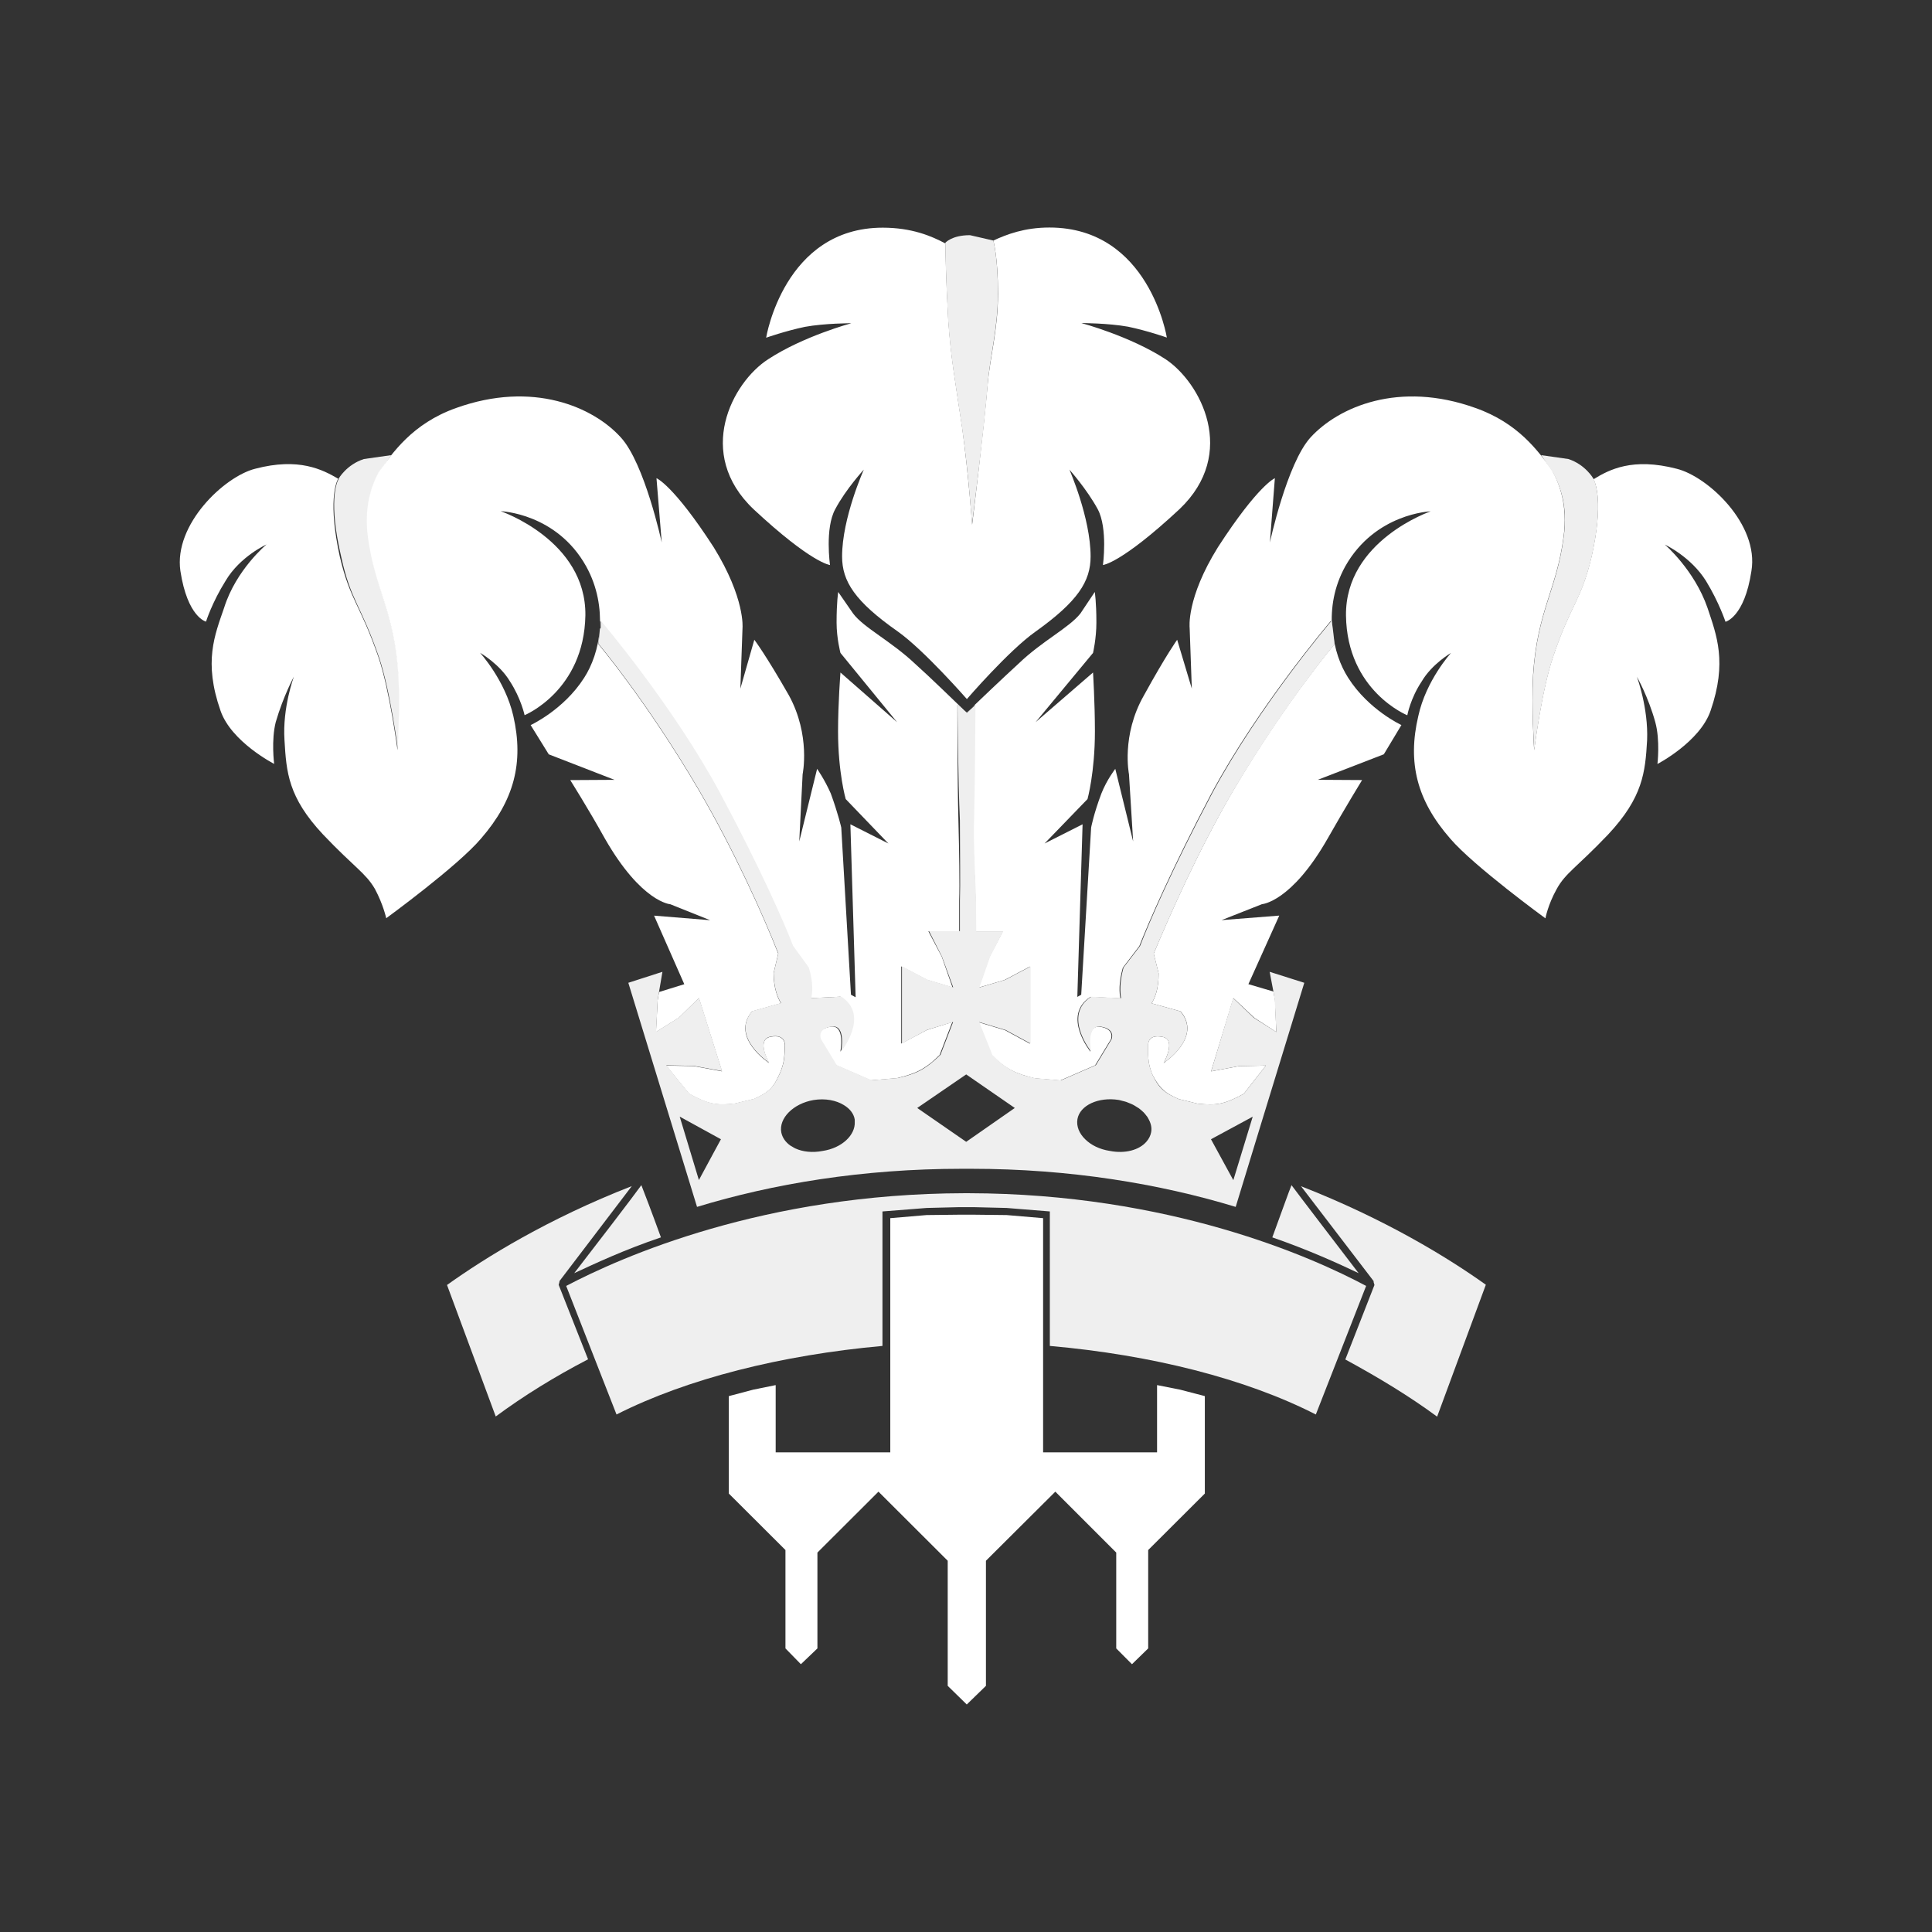 <?xml version="1.0" encoding="utf-8"?>
<!-- Generator: Adobe Illustrator 16.0.1, SVG Export Plug-In . SVG Version: 6.00 Build 0)  -->
<!DOCTYPE svg PUBLIC "-//W3C//DTD SVG 1.1//EN" "http://www.w3.org/Graphics/SVG/1.1/DTD/svg11.dtd">
<svg version="1.1" id="Layer_1" xmlns="http://www.w3.org/2000/svg" xmlns:xlink="http://www.w3.org/1999/xlink" x="0px" y="0px"
	 width="200px" height="200px" viewBox="0 0 200 200" enable-background="new 0 0 200 200" xml:space="preserve">
<rect x="0" y="0" width="200" height="200" fill="#333333" stroke="none"/>
<symbol  id="wales-quarter_2" viewBox="-89.955 -45.029 162.778 152.895">
	<path fill="#EFEFEF" d="M-67.279,61.533c-0.43,6.656-2.418,8.797-3.125,14.281c-0.43,3.129,0.32,5.281,1.082,6.695l1.254,1.793
		l-2.82-0.402c-1.793-0.57-2.613-2.016-2.613-2.016v-0.039c-0.25-0.402-1.055-2.473,0.25-8.043c1-4.613,2.027-4.945,3.93-10.461
		c1.168-3.472,1.961-9.586,1.961-9.586S-67.084,58.131-67.279,61.533"/>
	<path fill="#EFEFEF" d="M-17.197,6.01l4.555,0.36l3.418,0.085h1.391l3.473-0.085l4.473-0.36V-7.912
		c10.531-0.93,20.27-3.387,27.535-7.098l5.207,13.309c-5.609,3-20.324,9.559-41.16,9.598h-0.402
		C-29.521,7.857-44.26,1.287-49.955-1.701l5.211-13.309c7.32,3.711,17.086,6.156,27.531,7.098V6.01"/>
	<polyline fill="#FFFFFF" points="-7.834,5.674 -4.361,5.635 -0.584,5.314 -0.584,-18.928 11.213,-18.928 11.213,-11.967 
		13.6,-12.439 16.158,-13.107 16.158,-23.193 10.295,-29.041 10.295,-39.225 8.615,-40.861 6.986,-39.225 6.986,-29.303 
		0.682,-22.998 -6.502,-30.15 -6.502,-43.1 -8.486,-45.029 -10.459,-43.1 -10.459,-30.15 -17.627,-22.998 -23.947,-29.303 
		-23.947,-39.225 -25.658,-40.861 -27.256,-39.225 -27.256,-29.041 -33.119,-23.193 -33.119,-13.107 -30.588,-12.439 
		-28.268,-11.967 -28.268,-18.928 -16.404,-18.928 -16.404,5.314 -12.643,5.635 -9.209,5.674 -7.834,5.674 	"/>
	<path fill="#FFFFFF" d="M-22.643,72.928c0,0-0.543,3.805,0.539,5.777c1.113,2.098,2.961,4.098,2.961,4.098s-2.25-5-2.25-8.988
		c0-2.569,1.305-4.641,5.777-7.777c2.738-1.945,7.141-6.988,7.141-6.988s4.348,5.043,7.113,6.988
		c4.391,3.137,5.695,5.208,5.695,7.777c0,3.988-2.195,8.988-2.195,8.988s1.793-2,2.934-4.098c1.055-1.973,0.539-5.777,0.539-5.777
		s1.875,0.152,7.918,5.777c6.102,5.793,2.168,13.141-1.441,15.531c-3.668,2.391-8.711,3.738-8.711,3.738s2.734,0,4.832-0.375
		c2.016-0.418,4.016-1.125,4.016-1.125s-1.82,11.391-12.156,11.391c-2.582,0-4.418-0.711-5.805-1.348
		c0-0.043,0.484-1.68,0.484-5.488c0-3.75-0.82-6.473-1.082-9.488c-0.375-4.488-1.598-14.434-1.598-14.434s-0.348,4.961-1.027,10.016
		c-0.766,5.125-1.168,7.223-1.445,11.211c-0.25,4.348-0.293,7.391-0.293,7.879c-1.445,0.777-3.5,1.637-6.488,1.637
		c-10.223,0-12.07-11.391-12.07-11.391s2.016,0.707,4.016,1.125c2.055,0.375,4.805,0.375,4.805,0.375s-4.988-1.348-8.625-3.738
		c-3.695-2.387-7.602-9.738-1.488-15.527C-24.518,73.08-22.643,72.928-22.643,72.928"/>
	<path fill="#FFFFFF" d="M65.014,82.889c-4.582,1.191-7-0.086-8.625-1.086c0.25-0.43,1.027-2.57-0.195-7.988
		c-1.086-4.609-2.168-4.944-4.016-10.461c-1.168-3.473-1.93-9.586-1.93-9.586s-0.293,4.379-0.113,7.781
		c0.434,6.652,2.445,8.821,3.156,14.281c0.457,3.277-0.434,5.543-1.223,6.973c-1.418,1.934-3.473,4.82-7.891,6.379
		c-7.918,2.848-14.184,0.109-17.074-3.043c-2.445-2.684-4.211-10.879-4.211-10.879l0.516,6.656c0,0-1.707-0.684-5.891-7.141
		c-3.305-5.309-2.93-8.363-2.93-8.363l0.223-6.281l-1.516,5.059c0,0-1.113-1.527-3.445-5.766c-2.363-4.141-1.543-8.156-1.543-8.156
		l0.43-6.957l-1.848,7.516c0,0-0.875-1.125-1.441-2.559c-0.793-2.098-1.059-3.516-1.059-3.516L3.361,28.443l-0.402-0.223
		l0.543,17.867L-0.432,44.1l4.445,4.598c0,0,0.766,2.754,0.766,7.016c0,2.945-0.195,6.086-0.195,6.086l-5.945-5.141l5.945,7.168
		c0,0,0.348,1.488,0.348,3.141c0,2.168-0.168,3.168-0.168,3.168l-1.484-2.223c-1.168-1.488-3.961-2.836-6.434-5.223
		C-4.6,61.37-7.42,58.686-8.502,57.646c-1.082,1.039-3.848,3.734-5.32,5.043c-2.527,2.387-5.32,3.734-6.434,5.223l-1.539,2.223
		c0,0-0.168-0.988-0.168-3.168c0-1.641,0.402-3.141,0.402-3.141l5.863-7.168l-5.863,5.141c0,0-0.25-3.141-0.25-6.086
		c0-4.262,0.793-7.016,0.793-7.016L-16.6,44.1l-3.934,1.988l0.543-17.906l-0.484,0.262l-1.004,17.309c0,0-0.316,1.418-1.082,3.516
		c-0.625,1.434-1.418,2.559-1.418,2.559l-1.848-7.516l0.348,6.957c0,0,0.848,4.016-1.414,8.156
		c-2.418,4.238-3.586,5.766-3.586,5.766l-1.445-5.059l0.223,6.281c0,0,0.293,3.055-2.988,8.363c-4.18,6.457-5.918,7.141-5.918,7.141
		l0.543-6.656c0,0-1.766,8.195-4.238,10.879c-2.848,3.152-9.113,5.891-17.043,3.043c-4.559-1.613-6.629-4.711-8.031-6.656
		c-0.762-1.43-1.512-3.582-1.109-6.695c0.734-5.473,2.734-7.641,3.152-14.281c0.195-3.391-0.082-7.781-0.082-7.781
		s-0.793,6.113-1.961,9.586c-1.902,5.504-2.93,5.852-4.016,10.461c-1.219,5.57-0.402,7.641-0.164,8.043
		c-1.625,0.945-4.07,2.223-8.602,1.031c-3.195-0.809-8.43-5.766-7.734-10.574c0.734-4.805,2.652-5.25,2.652-5.25
		s0.625,1.984,2.027,4.223c1.488,2.527,4.238,3.766,4.238,3.766s-3.156-2.613-4.391-6.558c-0.973-2.833-2.141-5.583-0.375-10.642
		c1.109-3.238,5.555-5.516,5.555-5.516s-0.316,2.461,0.168,4.336c0.766,2.637,1.875,4.696,1.875,4.696s-1.195-3.212-0.973-6.571
		c0.195-3.32,0.375-5.906,3.988-9.766c3.277-3.445,4.391-3.961,5.375-5.641c0.875-1.641,1.168-3.031,1.168-3.031
		s7.434,5.418,9.82,8.254c3.418,3.945,4.445,7.848,3.336,12.695c-0.848,3.695-3.445,6.531-3.445,6.531s2.016-1.152,3.098-2.961
		c1.141-1.75,1.516-3.5,1.516-3.5s6.152,2.516,6.293,10.336c0.082,7.766-8.766,10.781-8.766,10.781s5.777-0.195,8.848-5.711
		c1.195-2.167,1.516-4.363,1.418-6.375v0.75c0,0,7.457-8.738,12.375-17.879c4.184-7.766,6.629-13.406,7.543-15.797l1.629-2.234
		c0.457-1.57,0.375-2.613,0.277-3.168l3.07,0.152c3.012-1.945,0-5.684,0-5.684s0.539,2.781-0.973,2.586
		c-1.598-0.238-1.113-1.305-1.113-1.305l1.625-2.684l3.613-1.57l2.68,0.223c1.902,0.461,2.906,0.875,4.445,2.402l1.309,3.406
		l-2.629-0.82l-2.652-1.402v7.988l2.652-1.391l2.656-0.793l-1.113,3.184l-1.387,2.637h3.191v3.184c0.059,1.625,0,5.082-0.082,8.266
		c-0.109,4.016-0.109,11.973-0.109,11.973l0.914-0.815l0.891,0.815c0,0-0.109-8.957-0.141-11.641
		c-0.137-2.68,0.281-7.961,0.195-8.836l0.027-2.957h2.82l-1.387-2.641l-1.113-3.18l2.684,0.789l2.625,1.391v-7.988l-2.586,1.402
		l-2.734,0.82l1.359-3.402c1.516-1.527,2.613-1.945,4.445-2.402l2.652-0.223l3.613,1.57l1.625,2.68c0,0,0.461,1.07-1.109,1.305
		c-1.57,0.211-1-2.582-1-2.582s-3.016,3.75,0,5.68l3.098-0.152c-0.113,0.559-0.195,1.586,0.25,3.168l1.707,2.238
		c0.945,2.414,3.363,8.027,7.461,15.793c4.918,9.141,12.379,17.879,12.379,17.879l0.109-0.75c-0.141,2.086,0.195,4.25,1.363,6.379
		c3.098,5.512,8.848,5.707,8.848,5.707s-8.848-3.027-8.766-10.781c0.109-7.82,6.348-10.331,6.348-10.331s0.32,1.75,1.488,3.5
		c1.055,1.804,3.039,2.956,3.039,2.956s-2.582-2.831-3.387-6.527c-1.141-4.848-0.141-8.754,3.305-12.699
		c2.418-2.832,9.852-8.25,9.852-8.25s0.25,1.387,1.164,3.027c0.918,1.68,2.031,2.195,5.32,5.641
		c3.613,3.863,3.848,6.445,4.043,9.766c0.141,3.348-1.055,6.57-1.055,6.57s1.168-2.043,1.902-4.695
		c0.516-1.875,0.223-4.332,0.223-4.332s4.391,2.277,5.5,5.512c1.738,5.043,0.625,7.809-0.316,10.645
		c-1.363,3.945-4.418,6.555-4.418,6.555s2.68-1.234,4.262-3.766c1.363-2.234,2.016-4.223,2.016-4.223s1.961,0.446,2.684,5.254
		C73.545,77.123,68.252,82.08,65.014,82.889"/>
	<path fill="#FFFFFF" d="M19.17,49.713c-3.695-6.309-6.695-13.141-8.305-17.016l0.512-2.043c0-1.684-0.402-2.586-0.734-3.098
		l3.012-0.836c2.281-2.695-1.762-5.348-1.762-5.348s1.387,2.461-0.141,2.711c-1.598,0.305-1.457-0.891-1.457-0.891
		c0.027-0.82-0.141-1.75,0.484-3.125c0.793-1.461,1.363-1.836,2.656-2.418l1.984-0.484c1.93-0.195,2.738-0.086,4.777,1.027
		l2.281,2.918l-2.793-0.059l-2.875-0.539l2.305,7.582l2.168-2.039l2.277-1.473l-0.137,3.32l-0.168,0.875l-2.586,0.762l3.195,7.098
		l-5.973-0.469l4.184,1.652c0,0,3.039,0.195,6.805,6.805c1.738,3.07,3.559,6.043,3.559,6.043l-4.586,0.027l6.836,2.641l1.82,3.027
		c0,0-3.391,1.559-5.504,4.88c-0.82,1.276-1.445,2.972-1.598,4.901l0.168-1.401C29.588,64.729,24.588,58.881,19.17,49.713"/>
	<path fill="#FFFFFF" d="M-40.662,24.584l2.363,1.473l2.082,2.039l2.391-7.582l-2.93,0.539l-2.852,0.059l2.363-2.918
		c2.016-1.113,2.848-1.223,4.723-1.027l2.016,0.484c1.25,0.582,1.902,0.945,2.555,2.418c0.68,1.375,0.57,2.305,0.625,3.125
		c0,0,0.086,1.207-1.457,0.891c-1.57-0.266-0.168-2.711-0.168-2.711s-4.043,2.641-1.762,5.348l2.984,0.836
		c-0.293,0.512-0.734,1.414-0.762,3.098l0.484,2.043c-1.543,3.93-4.586,10.707-8.25,16.973
		c-5.406,9.211-10.363,15.059-10.363,15.059l0.137,1.559c-0.137-1.988-0.793-3.781-1.625-5.059
		c-2.113-3.305-5.527-4.875-5.527-4.875l1.875-3.027l6.805-2.641l-4.582-0.027c0,0,1.875-2.973,3.582-6.043
		c3.793-6.629,6.781-6.809,6.781-6.809l4.125-1.652l-5.809,0.473l3.129-7.098l-2.613-0.809l-0.141-0.832L-40.662,24.584"/>
	<path fill="#EFEFEF" d="M33.631-1.201v-0.098l0.086-0.305l-3.016-7.711c3.418-1.858,6.598-3.777,9.504-5.918l5.043,13.656
		C41.314,1.229,34.826,5.217,26.115,8.62L33.631-1.201"/>
	<path fill="#EFEFEF" d="M25.131,8.732c-0.223-0.516-1.082-2.945-1.988-5.406c3.766-1.305,6.781-2.68,8.934-3.706
		C30.369,1.854,25.729,7.912,25.131,8.732"/>
	<path fill="#EFEFEF" d="M-50.65-1.271v0.07l7.488,9.836c-8.711-3.402-15.141-7.39-19.129-10.238l5.043-13.613
		c2.875,2.125,6.055,4.098,9.559,5.919l-3.043,7.706L-50.65-1.271"/>
	<path fill="#EFEFEF" d="M-49.123-0.38c2.195,1.015,5.129,2.401,8.977,3.706c-0.891,2.461-1.82,4.891-2.027,5.406
		C-42.744,7.912-47.385,1.854-49.123-0.38"/>
	<path fill="#EFEFEF" d="M-5.736,106.518l-2.418,0.555c-1.902,0-2.555-0.793-2.555-0.793v-0.066c0-0.488,0.055-3.543,0.289-7.879
		c0.277-3.988,0.684-6.086,1.445-11.211c0.711-4.973,1.027-10.016,1.027-10.016s1.281,9.945,1.625,14.434
		c0.223,3.016,1.059,5.738,1.059,9.488C-5.252,104.838-5.736,106.475-5.736,106.518"/>
	<polyline fill="#FEDC00" points="29.396,66.396 29.424,66.162 29.396,66.396 	"/>
	<polyline fill="#FEDC00" points="-46.494,66.287 -46.412,66.396 -46.494,66.287 	"/>
	<path fill="#EFEFEF" d="M23.256,28.779l0.137-0.875l0.168-3.32l-2.332,1.473l-2.141,2.039l-2.277-7.582l2.875,0.539l2.793,0.059
		l-2.281-2.918c-2.027-1.113-2.848-1.223-4.777-1.027l-1.984,0.484c-1.309,0.582-1.934,0.945-2.656,2.418
		c-0.625,1.375-0.457,2.305-0.484,3.125c0,0-0.141,1.207,1.457,0.891c1.516-0.266,0.141-2.711,0.141-2.711s4.043,2.641,1.734,5.348
		l-2.984,0.836c0.316,0.512,0.734,1.414,0.734,3.098l-0.512,2.043c1.625,3.859,4.609,10.707,8.305,16.973
		c5.488,9.211,10.422,15.059,10.422,15.059l-0.168,1.445l-0.027,0.238l-0.113,0.75c0,0-7.457-8.738-12.375-17.879
		c-4.102-7.766-6.516-13.336-7.461-15.797l-1.711-2.234c-0.43-1.57-0.348-2.613-0.25-3.168l-3.098,0.152
		c-3.012-1.945,0-5.684,0-5.684s-0.566,2.781,1,2.586c1.57-0.238,1.113-1.305,1.113-1.305L4.877,21.15l-3.613-1.57l-2.652,0.223
		c-1.902,0.418-2.934,0.875-4.445,2.402l-1.363,3.406l2.738-0.82l2.582-1.402v7.988l-2.625-1.391l-2.68-0.793l1.109,3.184
		l1.363,2.637h-2.793l-0.027,2.961c0.027,0.875-0.32,6.141-0.195,8.836c0.082,2.68,0.141,11.641,0.141,11.641l-0.891-0.82
		l-0.973,0.82c0,0,0.055-7.961,0.25-11.977c0-3.18,0.055-6.641,0-8.266v-3.18h-3.195l1.336-2.641l1.164-3.18l-2.652,0.793
		l-2.652,1.387V23.4l2.609,1.406l2.684,0.816l-1.309-3.402c-1.566-1.527-2.555-1.988-4.445-2.402l-2.68-0.223l-3.613,1.57
		l-1.625,2.68c0,0-0.484,1.07,1.113,1.305c1.516,0.211,0.973-2.582,0.973-2.582s3.016,3.75,0,5.68l-3.098-0.152
		c0.137,0.559,0.223,1.586-0.25,3.168l-1.625,2.238c-0.918,2.387-3.391,8.027-7.543,15.793
		c-4.918,9.141-12.379,17.879-12.379,17.879v-0.75l-0.082-0.109l-0.141-1.555c0,0,4.961-5.852,10.363-15.062
		c3.668-6.262,6.695-13.027,8.25-16.973l-0.484-2.043c0.027-1.68,0.457-2.586,0.766-3.098l-2.988-0.836
		c-2.277-2.695,1.766-5.348,1.766-5.348s-1.418,2.461,0.164,2.711c1.543,0.305,1.461-0.891,1.461-0.891
		c-0.055-0.82,0.055-1.75-0.625-3.125c-0.652-1.457-1.309-1.836-2.559-2.418l-2.012-0.484c-1.875-0.195-2.711-0.086-4.727,1.027
		l-2.359,2.918l2.848-0.059l2.93-0.539l-2.387,7.582l-2.086-2.039l-2.359-1.473l0.164,3.32l0.141,0.832l0.348,2.055l-3.531-1.137
		l7.113-23.199c7.824,2.388,17.117,3.945,27.41,3.945h0.973c10.223,0,19.531-1.558,27.379-3.945l2.656,8.695l4.445,14.504
		l-3.586,1.137L23.256,28.779z M-36.217,9.26l-1.984,6.559l0.014-0.008l-0.002,0.008l4.254-2.336l-0.871-1.608L-36.217,9.26z
		 M-23.393,12.275c-1.074-0.21-2.074-0.094-2.843,0.259c-0.114,0.052-0.213,0.119-0.316,0.181c-0.068,0.041-0.145,0.075-0.208,0.12
		c-0.485,0.347-0.816,0.811-0.926,1.354c-0.277,1.461,1.234,2.988,3.332,3.352c1.217,0.198,2.353-0.027,3.154-0.526
		c0.59-0.36,1.006-0.858,1.111-1.462c0.016-0.09,0.004-0.178,0.007-0.268C-20.01,13.928-21.394,12.579-23.393,12.275z
		 M-8.545,13.217l-5.07,3.504l5.07,3.473l5.031-3.473L-8.545,13.217z M10.6,14.205c-0.07-0.365-0.24-0.693-0.489-0.976
		c-0.733-0.849-2.178-1.269-3.788-0.954c-1.062,0.161-1.953,0.612-2.548,1.204c-0.614,0.596-0.93,1.34-0.804,2.089
		c0.254,1.43,2.168,2.316,4.266,1.984c0.012-0.002,0.023-0.007,0.035-0.009s0.023-0.001,0.035-0.003
		c0.108-0.021,0.208-0.057,0.312-0.084c0.142-0.035,0.285-0.065,0.42-0.111c0.079-0.027,0.15-0.063,0.227-0.094
		c0.152-0.06,0.306-0.117,0.447-0.189c0.137-0.069,0.258-0.15,0.383-0.229c0.067-0.043,0.142-0.08,0.205-0.125
		c0.17-0.12,0.321-0.251,0.462-0.387c0.013-0.014,0.03-0.024,0.044-0.038c0.112-0.111,0.204-0.231,0.295-0.352
		c0.035-0.047,0.079-0.09,0.111-0.138c0.028-0.042,0.045-0.087,0.07-0.13C10.562,15.199,10.694,14.698,10.6,14.205z M19.115,9.271
		l-0.008,0.015L19.1,9.26l-2.305,4.223l4.32,2.336L19.115,9.271z"/>
	<path fill="#EFEFEF" d="M50.15,61.533c0.43,6.656,2.445,8.797,3.152,14.281c0.461,3.129-0.348,5.281-1.109,6.695l-1.223,1.793
		l2.82-0.402c1.762-0.57,2.582-2.016,2.582-2.016l0.027-0.039c0.195-0.402,1.059-2.473-0.191-8.043
		c-1.086-4.613-2.168-4.945-4.016-10.461c-1.168-3.472-1.934-9.586-1.934-9.586S49.955,58.131,50.15,61.533"/>
</symbol>
<g id="rose">
	
		<use xlink:href="#wales-quarter_2"  width="162.778" height="152.895" id="XMLID_1_" x="-89.955" y="-45.029" transform="matrix(1 0 0 -1 108.566 131.418)" overflow="visible"/>
</g>
</svg>
